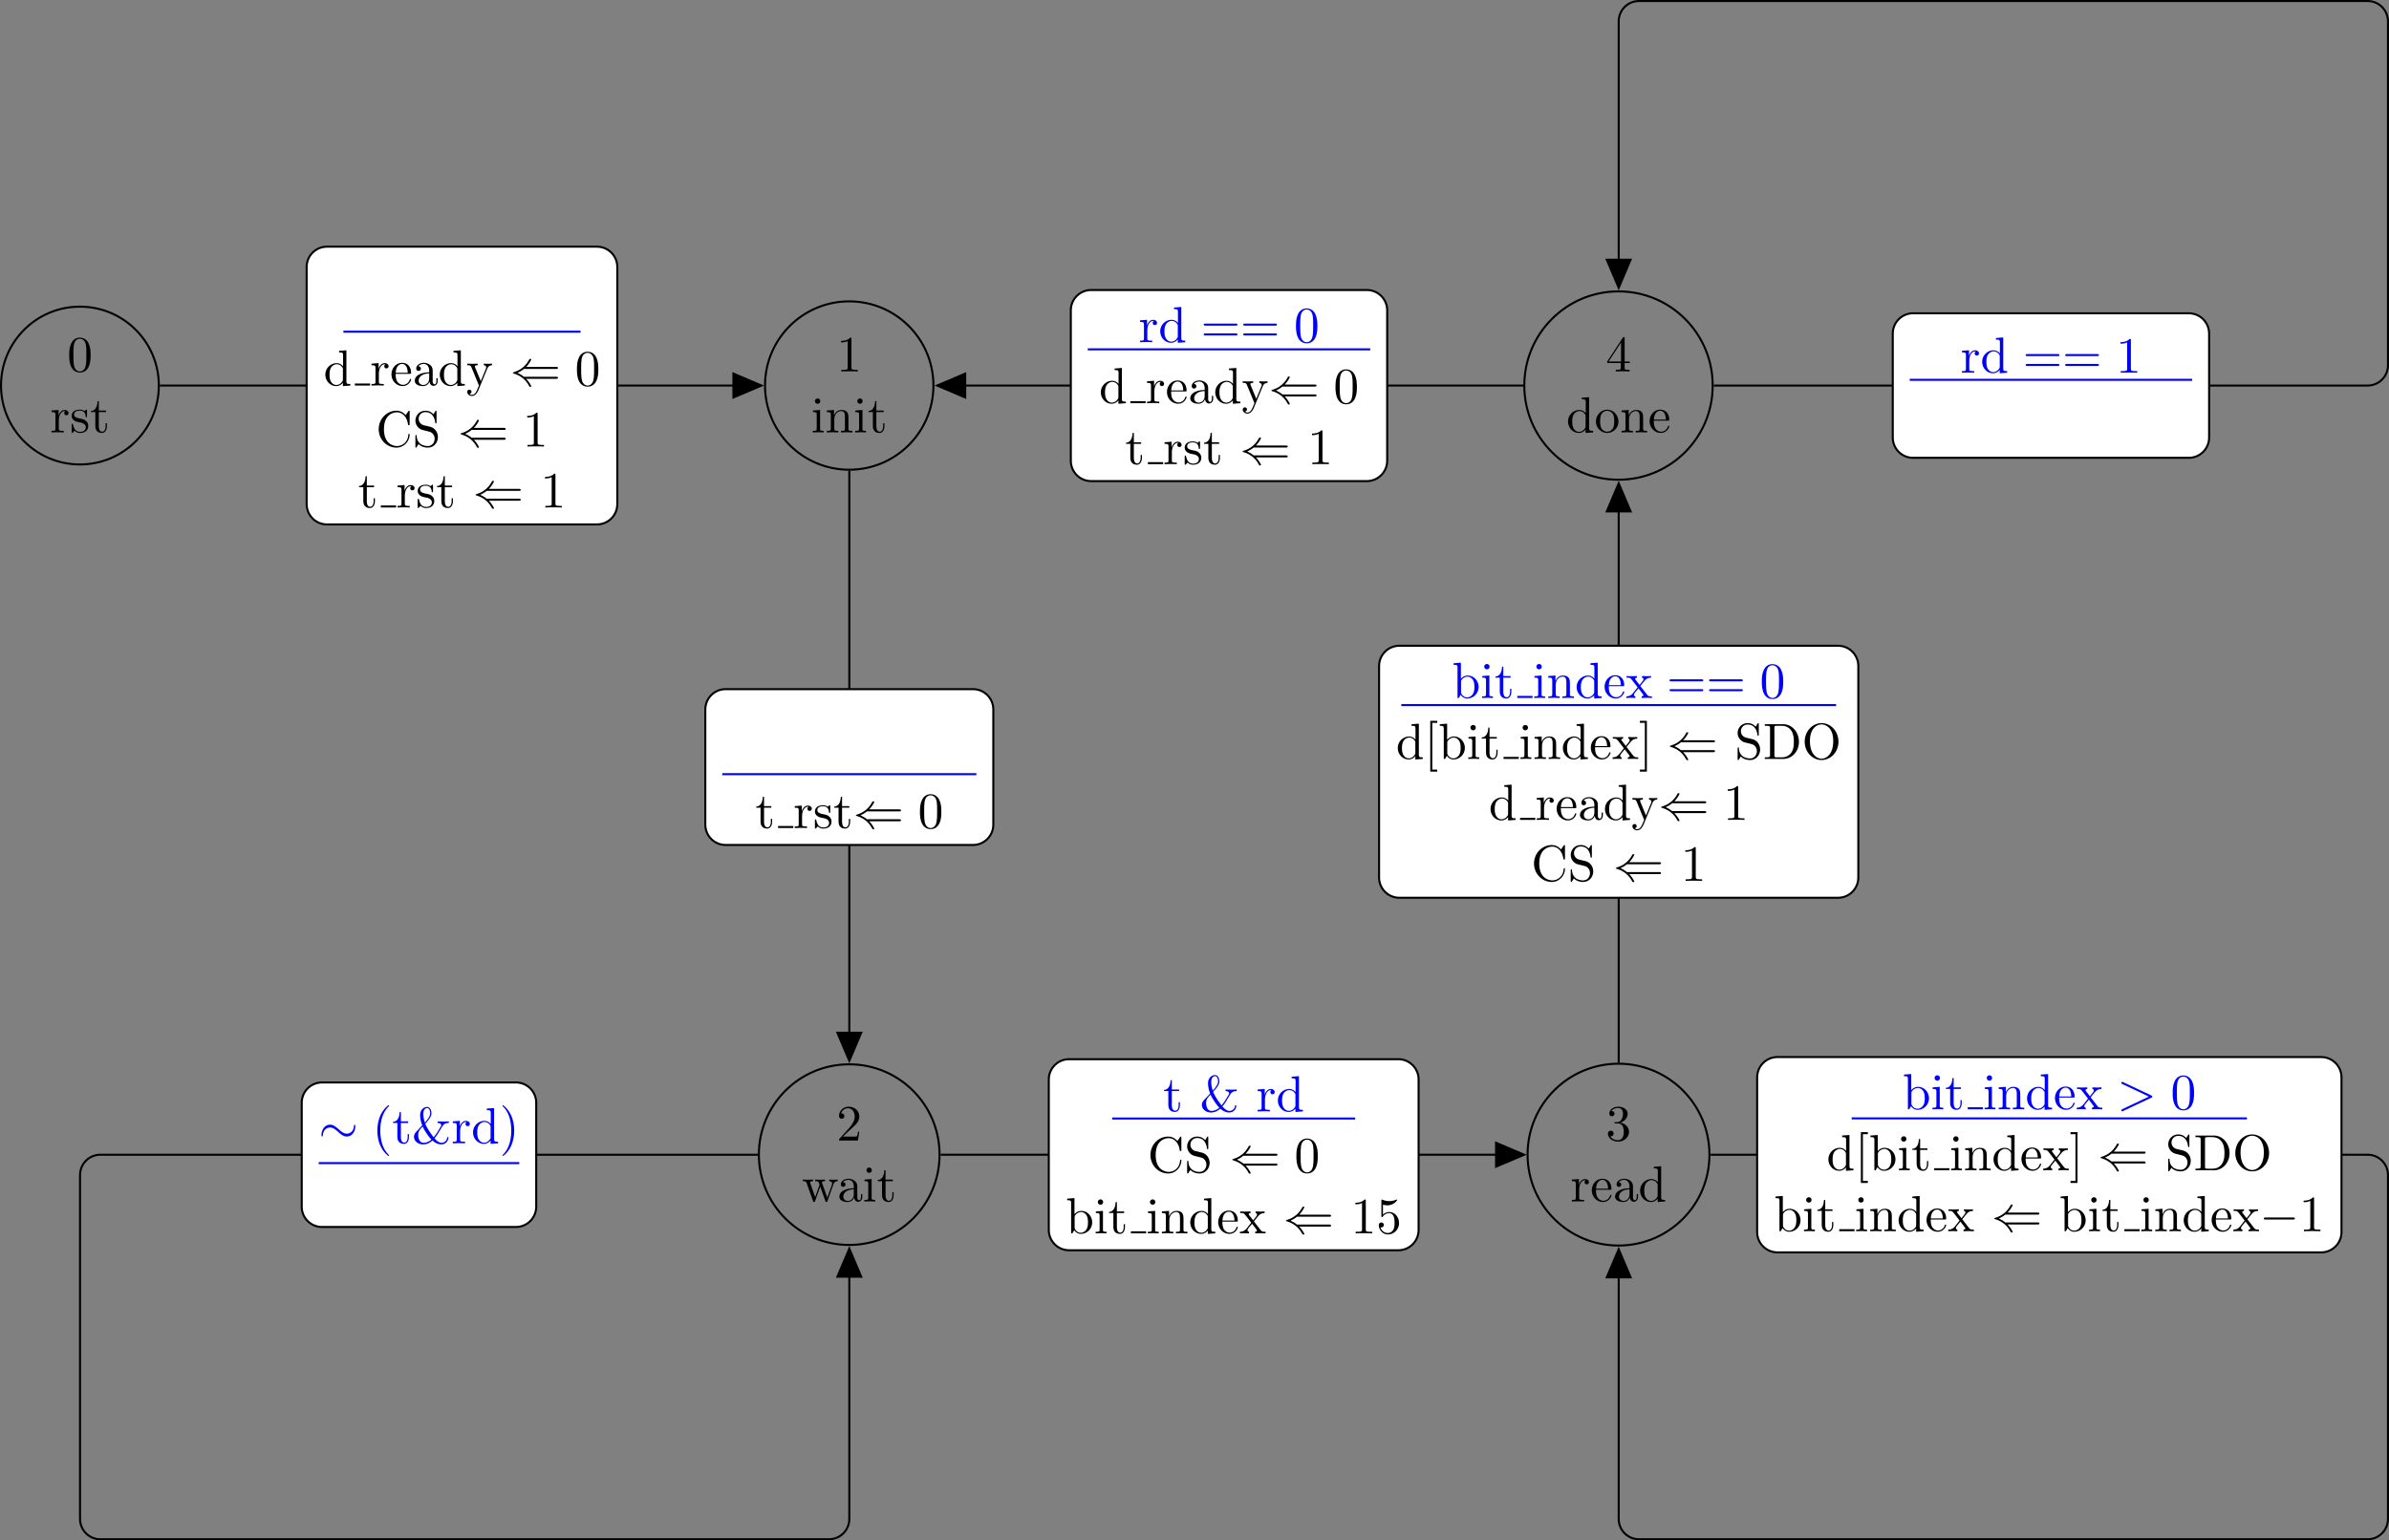 <?xml version='1.0' encoding='UTF-8'?>
<!-- This file was generated by dvisvgm 2.9.1 -->
<svg version='1.1' xmlns='http://www.w3.org/2000/svg' xmlns:xlink='http://www.w3.org/1999/xlink' width='936.641pt' height='604.055pt' viewBox='-0 -604.047 936.641 604.055'>
<rect x="-0" y="-604.047" width="936.641" height="604.055" fill="#808080" stroke="none"/>
<defs>
<path id='g1-62' d='M6.725-2.271C6.834-2.321 6.914-2.371 6.914-2.491S6.834-2.66 6.725-2.71L1.205-5.31C1.076-5.38 1.056-5.38 1.026-5.38C.917-5.38 .827-5.29 .827-5.181C.827-5.091 .877-5.031 1.016-4.961L6.247-2.491L1.016-.02C.877 .05 .827 .11 .827 .199C.827 .309 .917 .399 1.026 .399C1.056 .399 1.076 .399 1.205 .329L6.725-2.271Z'/>
<path id='g0-0' d='M6.565-2.291C6.735-2.291 6.914-2.291 6.914-2.491S6.735-2.69 6.565-2.69H1.176C1.006-2.69 .827-2.69 .827-2.491S1.006-2.291 1.176-2.291H6.565Z'/>
<path id='g0-24' d='M7.193-3.328C7.193-3.547 7.133-3.646 7.054-3.646C7.004-3.646 6.924-3.577 6.914-3.387C6.874-2.431 6.217-1.883 5.519-1.883C4.892-1.883 4.413-2.311 3.925-2.74C3.417-3.198 2.899-3.656 2.222-3.656C1.136-3.656 .548-2.56 .548-1.654C.548-1.335 .677-1.335 .687-1.335C.797-1.335 .827-1.534 .827-1.564C.867-2.66 1.614-3.098 2.222-3.098C2.849-3.098 3.328-2.67 3.816-2.242C4.324-1.783 4.842-1.325 5.519-1.325C6.605-1.325 7.193-2.421 7.193-3.328Z'/>
<path id='g0-40' d='M9.056-1.325C9.225-1.325 9.405-1.325 9.405-1.524S9.225-1.724 9.046-1.724H2.72C2.301-2.082 1.793-2.341 1.465-2.491C1.823-2.65 2.311-2.909 2.72-3.258H9.046C9.225-3.258 9.405-3.258 9.405-3.457S9.225-3.656 9.056-3.656H3.168C3.646-4.115 4.164-4.991 4.164-5.121C4.164-5.23 4.035-5.23 3.975-5.23C3.895-5.23 3.826-5.23 3.786-5.151C3.577-4.772 3.298-4.244 2.65-3.666C1.963-3.059 1.295-2.79 .777-2.64C.608-2.58 .598-2.57 .578-2.55C.558-2.54 .558-2.511 .558-2.491S.558-2.451 .568-2.431L.598-2.411C.618-2.401 .628-2.391 .817-2.331C2.162-1.933 3.158-1.026 3.716 .04C3.826 .239 3.836 .249 3.975 .249C4.035 .249 4.164 .249 4.164 .139C4.164 .01 3.656-.857 3.168-1.325H9.056Z'/>
<path id='g2-38' d='M6.934-1.205C6.904-.418 6.267-.09 5.818-.09C5.28-.09 4.762-.598 4.443-.976C4.902-1.504 5.3-2.182 5.758-2.969C6.147-3.626 6.356-3.975 7.243-3.985V-4.294C6.874-4.274 6.336-4.264 6.276-4.264C6.167-4.264 5.33-4.274 5.061-4.294V-3.985C5.519-3.985 5.768-3.796 5.768-3.547C5.768-3.447 5.719-3.377 5.709-3.347C5.161-2.381 4.712-1.704 4.284-1.176C4.154-1.325 3.068-2.69 2.63-3.836C3.168-4.433 3.846-5.191 3.846-5.848C3.846-6.306 3.686-7.133 2.979-7.133C2.361-7.133 1.624-6.585 1.624-5.529C1.624-5.111 1.684-4.394 2.032-3.507L1.126-2.54C.677-2.082 .418-1.813 .418-1.275C.418-.408 1.235 .219 2.222 .219C3.068 .219 3.656-.209 4.025-.538C4.712 .06 5.3 .219 5.778 .219C6.535 .219 7.163-.349 7.183-1.205H6.934ZM2.55-4.075C2.281-4.872 2.252-5.45 2.252-5.758C2.252-6.595 2.65-6.914 2.999-6.914C3.597-6.914 3.597-5.878 3.597-5.858C3.597-5.2 2.79-4.334 2.55-4.075ZM2.122-3.278C2.341-2.809 2.491-2.511 2.919-1.893C3.108-1.614 3.467-1.096 3.836-.727C3.198-.159 2.58-.09 2.301-.09C1.474-.09 1.245-1.056 1.245-1.594C1.245-2.401 1.584-2.76 2.122-3.278Z'/>
<path id='g2-40' d='M3.298 2.391C3.298 2.361 3.298 2.341 3.128 2.172C1.883 .917 1.564-.966 1.564-2.491C1.564-4.224 1.943-5.958 3.168-7.203C3.298-7.323 3.298-7.342 3.298-7.372C3.298-7.442 3.258-7.472 3.198-7.472C3.098-7.472 2.202-6.795 1.614-5.529C1.106-4.433 .986-3.328 .986-2.491C.986-1.714 1.096-.508 1.644 .618C2.242 1.843 3.098 2.491 3.198 2.491C3.258 2.491 3.298 2.461 3.298 2.391Z'/>
<path id='g2-41' d='M2.879-2.491C2.879-3.268 2.77-4.473 2.222-5.599C1.624-6.824 .767-7.472 .667-7.472C.608-7.472 .568-7.432 .568-7.372C.568-7.342 .568-7.323 .757-7.143C1.733-6.157 2.301-4.573 2.301-2.491C2.301-.787 1.933 .966 .697 2.222C.568 2.341 .568 2.361 .568 2.391C.568 2.451 .608 2.491 .667 2.491C.767 2.491 1.664 1.813 2.252 .548C2.76-.548 2.879-1.654 2.879-2.491Z'/>
<path id='g2-48' d='M4.583-3.188C4.583-3.985 4.533-4.782 4.184-5.519C3.726-6.476 2.909-6.635 2.491-6.635C1.893-6.635 1.166-6.376 .757-5.45C.438-4.762 .389-3.985 .389-3.188C.389-2.441 .428-1.544 .837-.787C1.265 .02 1.993 .219 2.481 .219C3.019 .219 3.776 .01 4.214-.936C4.533-1.624 4.583-2.401 4.583-3.188ZM2.481 0C2.092 0 1.504-.249 1.325-1.205C1.215-1.803 1.215-2.72 1.215-3.308C1.215-3.945 1.215-4.603 1.295-5.141C1.484-6.326 2.232-6.416 2.481-6.416C2.809-6.416 3.467-6.237 3.656-5.25C3.756-4.692 3.756-3.935 3.756-3.308C3.756-2.56 3.756-1.883 3.646-1.245C3.497-.299 2.929 0 2.481 0Z'/>
<path id='g2-49' d='M2.929-6.376C2.929-6.615 2.929-6.635 2.7-6.635C2.082-5.998 1.205-5.998 .887-5.998V-5.689C1.086-5.689 1.674-5.689 2.192-5.948V-.787C2.192-.428 2.162-.309 1.265-.309H.946V0C1.295-.03 2.162-.03 2.56-.03S3.826-.03 4.174 0V-.309H3.856C2.959-.309 2.929-.418 2.929-.787V-6.376Z'/>
<path id='g2-50' d='M1.265-.767L2.321-1.793C3.875-3.168 4.473-3.706 4.473-4.702C4.473-5.838 3.577-6.635 2.361-6.635C1.235-6.635 .498-5.719 .498-4.832C.498-4.274 .996-4.274 1.026-4.274C1.196-4.274 1.544-4.394 1.544-4.802C1.544-5.061 1.365-5.32 1.016-5.32C.936-5.32 .917-5.32 .887-5.31C1.116-5.958 1.654-6.326 2.232-6.326C3.138-6.326 3.567-5.519 3.567-4.702C3.567-3.905 3.068-3.118 2.521-2.501L.608-.369C.498-.259 .498-.239 .498 0H4.194L4.473-1.733H4.224C4.174-1.435 4.105-.996 4.005-.847C3.935-.767 3.278-.767 3.059-.767H1.265Z'/>
<path id='g2-51' d='M2.889-3.507C3.706-3.776 4.284-4.473 4.284-5.26C4.284-6.077 3.407-6.635 2.451-6.635C1.445-6.635 .687-6.037 .687-5.28C.687-4.951 .907-4.762 1.196-4.762C1.504-4.762 1.704-4.981 1.704-5.27C1.704-5.768 1.235-5.768 1.086-5.768C1.395-6.257 2.052-6.386 2.411-6.386C2.819-6.386 3.367-6.167 3.367-5.27C3.367-5.151 3.347-4.573 3.088-4.134C2.79-3.656 2.451-3.626 2.202-3.616C2.122-3.606 1.883-3.587 1.813-3.587C1.733-3.577 1.664-3.567 1.664-3.467C1.664-3.357 1.733-3.357 1.903-3.357H2.341C3.158-3.357 3.527-2.68 3.527-1.704C3.527-.349 2.839-.06 2.401-.06C1.973-.06 1.225-.229 .877-.817C1.225-.767 1.534-.986 1.534-1.365C1.534-1.724 1.265-1.923 .976-1.923C.737-1.923 .418-1.783 .418-1.345C.418-.438 1.345 .219 2.431 .219C3.646 .219 4.553-.687 4.553-1.704C4.553-2.521 3.925-3.298 2.889-3.507Z'/>
<path id='g2-52' d='M2.929-1.644V-.777C2.929-.418 2.909-.309 2.172-.309H1.963V0C2.371-.03 2.889-.03 3.308-.03S4.254-.03 4.663 0V-.309H4.453C3.716-.309 3.696-.418 3.696-.777V-1.644H4.692V-1.953H3.696V-6.486C3.696-6.685 3.696-6.745 3.537-6.745C3.447-6.745 3.417-6.745 3.337-6.625L.279-1.953V-1.644H2.929ZM2.989-1.953H.558L2.989-5.669V-1.953Z'/>
<path id='g2-53' d='M4.473-2.002C4.473-3.188 3.656-4.184 2.58-4.184C2.102-4.184 1.674-4.025 1.315-3.676V-5.619C1.514-5.559 1.843-5.489 2.162-5.489C3.387-5.489 4.085-6.396 4.085-6.526C4.085-6.585 4.055-6.635 3.985-6.635C3.975-6.635 3.955-6.635 3.905-6.605C3.706-6.516 3.218-6.316 2.55-6.316C2.152-6.316 1.694-6.386 1.225-6.595C1.146-6.625 1.126-6.625 1.106-6.625C1.006-6.625 1.006-6.545 1.006-6.386V-3.437C1.006-3.258 1.006-3.178 1.146-3.178C1.215-3.178 1.235-3.208 1.275-3.268C1.385-3.427 1.753-3.965 2.56-3.965C3.078-3.965 3.328-3.507 3.407-3.328C3.567-2.959 3.587-2.57 3.587-2.072C3.587-1.724 3.587-1.126 3.347-.707C3.108-.319 2.74-.06 2.281-.06C1.554-.06 .986-.588 .817-1.176C.847-1.166 .877-1.156 .986-1.156C1.315-1.156 1.484-1.405 1.484-1.644S1.315-2.132 .986-2.132C.847-2.132 .498-2.062 .498-1.604C.498-.747 1.186 .219 2.301 .219C3.457 .219 4.473-.737 4.473-2.002Z'/>
<path id='g2-61' d='M6.844-3.258C6.994-3.258 7.183-3.258 7.183-3.457S6.994-3.656 6.854-3.656H.887C.747-3.656 .558-3.656 .558-3.457S.747-3.258 .897-3.258H6.844ZM6.854-1.325C6.994-1.325 7.183-1.325 7.183-1.524S6.994-1.724 6.844-1.724H.897C.747-1.724 .558-1.724 .558-1.524S.747-1.325 .887-1.325H6.854Z'/>
<path id='g2-67' d='M.558-3.407C.558-1.345 2.172 .219 4.025 .219C5.649 .219 6.625-1.166 6.625-2.321C6.625-2.421 6.625-2.491 6.496-2.491C6.386-2.491 6.386-2.431 6.376-2.331C6.296-.907 5.23-.09 4.144-.09C3.537-.09 1.584-.428 1.584-3.397C1.584-6.376 3.527-6.715 4.134-6.715C5.22-6.715 6.107-5.808 6.306-4.354C6.326-4.214 6.326-4.184 6.466-4.184C6.625-4.184 6.625-4.214 6.625-4.423V-6.785C6.625-6.954 6.625-7.024 6.516-7.024C6.476-7.024 6.436-7.024 6.356-6.904L5.858-6.167C5.489-6.526 4.981-7.024 4.025-7.024C2.162-7.024 .558-5.44 .558-3.407Z'/>
<path id='g2-68' d='M.349-6.804V-6.496H.588C1.355-6.496 1.375-6.386 1.375-6.027V-.777C1.375-.418 1.355-.309 .588-.309H.349V0H3.995C5.669 0 7.044-1.474 7.044-3.347C7.044-5.24 5.699-6.804 3.995-6.804H.349ZM2.72-.309C2.252-.309 2.232-.379 2.232-.707V-6.097C2.232-6.426 2.252-6.496 2.72-6.496H3.716C4.334-6.496 5.021-6.276 5.529-5.569C5.958-4.981 6.047-4.125 6.047-3.347C6.047-2.242 5.858-1.644 5.499-1.156C5.3-.887 4.732-.309 3.726-.309H2.72Z'/>
<path id='g2-79' d='M7.183-3.377C7.183-5.41 5.679-7.024 3.866-7.024C2.082-7.024 .558-5.43 .558-3.377C.558-1.335 2.092 .219 3.866 .219C5.679 .219 7.183-1.365 7.183-3.377ZM3.875-.04C2.919-.04 1.584-.917 1.584-3.517C1.584-6.097 3.039-6.775 3.866-6.775C4.732-6.775 6.157-6.067 6.157-3.517C6.157-.877 4.792-.04 3.875-.04Z'/>
<path id='g2-83' d='M3.477-3.866L2.202-4.174C1.584-4.324 1.196-4.862 1.196-5.44C1.196-6.137 1.733-6.745 2.511-6.745C4.174-6.745 4.394-5.111 4.453-4.663C4.463-4.603 4.463-4.543 4.573-4.543C4.702-4.543 4.702-4.593 4.702-4.782V-6.785C4.702-6.954 4.702-7.024 4.593-7.024C4.523-7.024 4.513-7.014 4.443-6.894L4.095-6.326C3.796-6.615 3.387-7.024 2.501-7.024C1.395-7.024 .558-6.147 .558-5.091C.558-4.264 1.086-3.537 1.863-3.268C1.973-3.228 2.481-3.108 3.178-2.939C3.447-2.869 3.746-2.8 4.025-2.431C4.234-2.172 4.334-1.843 4.334-1.514C4.334-.807 3.836-.09 2.999-.09C2.71-.09 1.953-.139 1.425-.628C.847-1.166 .817-1.803 .807-2.162C.797-2.262 .717-2.262 .687-2.262C.558-2.262 .558-2.192 .558-2.012V-.02C.558 .149 .558 .219 .667 .219C.737 .219 .747 .199 .817 .09C.817 .08 .847 .05 1.176-.478C1.484-.139 2.122 .219 3.009 .219C4.174 .219 4.971-.757 4.971-1.853C4.971-2.849 4.314-3.666 3.477-3.866Z'/>
<path id='g2-91' d='M2.54 2.491V2.092H1.574V-7.073H2.54V-7.472H1.176V2.491H2.54Z'/>
<path id='g2-93' d='M1.584-7.472H.219V-7.073H1.186V2.092H.219V2.491H1.584V-7.472Z'/>
<path id='g2-97' d='M3.318-.757C3.357-.359 3.626 .06 4.095 .06C4.304 .06 4.912-.08 4.912-.887V-1.445H4.663V-.887C4.663-.309 4.413-.249 4.304-.249C3.975-.249 3.935-.697 3.935-.747V-2.74C3.935-3.158 3.935-3.547 3.577-3.915C3.188-4.304 2.69-4.463 2.212-4.463C1.395-4.463 .707-3.995 .707-3.337C.707-3.039 .907-2.869 1.166-2.869C1.445-2.869 1.624-3.068 1.624-3.328C1.624-3.447 1.574-3.776 1.116-3.786C1.385-4.134 1.873-4.244 2.192-4.244C2.68-4.244 3.248-3.856 3.248-2.969V-2.6C2.74-2.57 2.042-2.54 1.415-2.242C.667-1.903 .418-1.385 .418-.946C.418-.139 1.385 .11 2.012 .11C2.67 .11 3.128-.289 3.318-.757ZM3.248-2.391V-1.395C3.248-.448 2.531-.11 2.082-.11C1.594-.11 1.186-.458 1.186-.956C1.186-1.504 1.604-2.331 3.248-2.391Z'/>
<path id='g2-98' d='M1.714-3.756V-6.914L.279-6.804V-6.496C.976-6.496 1.056-6.426 1.056-5.938V0H1.305C1.315-.01 1.395-.149 1.664-.618C1.813-.389 2.232 .11 2.969 .11C4.154 .11 5.191-.867 5.191-2.152C5.191-3.417 4.214-4.403 3.078-4.403C2.301-4.403 1.873-3.935 1.714-3.756ZM1.743-1.136V-3.188C1.743-3.377 1.743-3.387 1.853-3.547C2.242-4.105 2.79-4.184 3.029-4.184C3.477-4.184 3.836-3.925 4.075-3.547C4.334-3.138 4.364-2.57 4.364-2.162C4.364-1.793 4.344-1.196 4.055-.747C3.846-.438 3.467-.11 2.929-.11C2.481-.11 2.122-.349 1.883-.717C1.743-.927 1.743-.956 1.743-1.136Z'/>
<path id='g2-100' d='M3.786-.548V.11L5.25 0V-.309C4.553-.309 4.473-.379 4.473-.867V-6.914L3.039-6.804V-6.496C3.736-6.496 3.816-6.426 3.816-5.938V-3.786C3.527-4.144 3.098-4.403 2.56-4.403C1.385-4.403 .339-3.427 .339-2.142C.339-.877 1.315 .11 2.451 .11C3.088 .11 3.537-.229 3.786-.548ZM3.786-3.218V-1.176C3.786-.996 3.786-.976 3.676-.807C3.377-.329 2.929-.11 2.501-.11C2.052-.11 1.694-.369 1.455-.747C1.196-1.156 1.166-1.724 1.166-2.132C1.166-2.501 1.186-3.098 1.474-3.547C1.684-3.856 2.062-4.184 2.6-4.184C2.949-4.184 3.367-4.035 3.676-3.587C3.786-3.417 3.786-3.397 3.786-3.218Z'/>
<path id='g2-101' d='M1.116-2.511C1.176-3.995 2.012-4.244 2.351-4.244C3.377-4.244 3.477-2.899 3.477-2.511H1.116ZM1.106-2.301H3.885C4.105-2.301 4.134-2.301 4.134-2.511C4.134-3.497 3.597-4.463 2.351-4.463C1.196-4.463 .279-3.437 .279-2.192C.279-.857 1.325 .11 2.471 .11C3.686 .11 4.134-.996 4.134-1.186C4.134-1.285 4.055-1.305 4.005-1.305C3.915-1.305 3.895-1.245 3.875-1.166C3.527-.139 2.63-.139 2.531-.139C2.032-.139 1.634-.438 1.405-.807C1.106-1.285 1.106-1.943 1.106-2.301Z'/>
<path id='g2-105' d='M1.763-4.403L.369-4.294V-3.985C1.016-3.985 1.106-3.925 1.106-3.437V-.757C1.106-.309 .996-.309 .329-.309V0C.648-.01 1.186-.03 1.425-.03C1.773-.03 2.122-.01 2.461 0V-.309C1.803-.309 1.763-.359 1.763-.747V-4.403ZM1.803-6.137C1.803-6.456 1.554-6.665 1.275-6.665C.966-6.665 .747-6.396 .747-6.137C.747-5.868 .966-5.609 1.275-5.609C1.554-5.609 1.803-5.818 1.803-6.137Z'/>
<path id='g2-110' d='M1.096-3.427V-.757C1.096-.309 .986-.309 .319-.309V0C.667-.01 1.176-.03 1.445-.03C1.704-.03 2.222-.01 2.56 0V-.309C1.893-.309 1.783-.309 1.783-.757V-2.59C1.783-3.626 2.491-4.184 3.128-4.184C3.756-4.184 3.866-3.646 3.866-3.078V-.757C3.866-.309 3.756-.309 3.088-.309V0C3.437-.01 3.945-.03 4.214-.03C4.473-.03 4.991-.01 5.33 0V-.309C4.812-.309 4.563-.309 4.553-.608V-2.511C4.553-3.367 4.553-3.676 4.244-4.035C4.105-4.204 3.776-4.403 3.198-4.403C2.471-4.403 2.002-3.975 1.724-3.357V-4.403L.319-4.294V-3.985C1.016-3.985 1.096-3.915 1.096-3.427Z'/>
<path id='g2-111' d='M4.692-2.132C4.692-3.407 3.696-4.463 2.491-4.463C1.245-4.463 .279-3.377 .279-2.132C.279-.847 1.315 .11 2.481 .11C3.686 .11 4.692-.867 4.692-2.132ZM2.491-.139C2.062-.139 1.624-.349 1.355-.807C1.106-1.245 1.106-1.853 1.106-2.212C1.106-2.6 1.106-3.138 1.345-3.577C1.614-4.035 2.082-4.244 2.481-4.244C2.919-4.244 3.347-4.025 3.606-3.597S3.866-2.59 3.866-2.212C3.866-1.853 3.866-1.315 3.646-.877C3.427-.428 2.989-.139 2.491-.139Z'/>
<path id='g2-114' d='M1.664-3.308V-4.403L.279-4.294V-3.985C.976-3.985 1.056-3.915 1.056-3.427V-.757C1.056-.309 .946-.309 .279-.309V0C.667-.01 1.136-.03 1.415-.03C1.813-.03 2.281-.03 2.68 0V-.309H2.471C1.733-.309 1.714-.418 1.714-.777V-2.311C1.714-3.298 2.132-4.184 2.889-4.184C2.959-4.184 2.979-4.184 2.999-4.174C2.969-4.164 2.77-4.045 2.77-3.786C2.77-3.507 2.979-3.357 3.198-3.357C3.377-3.357 3.626-3.477 3.626-3.796S3.318-4.403 2.889-4.403C2.162-4.403 1.803-3.736 1.664-3.308Z'/>
<path id='g2-115' d='M2.072-1.933C2.291-1.893 3.108-1.733 3.108-1.016C3.108-.508 2.76-.11 1.983-.11C1.146-.11 .787-.677 .598-1.524C.568-1.654 .558-1.694 .458-1.694C.329-1.694 .329-1.624 .329-1.445V-.13C.329 .04 .329 .11 .438 .11C.488 .11 .498 .1 .687-.09C.707-.11 .707-.13 .887-.319C1.325 .1 1.773 .11 1.983 .11C3.128 .11 3.587-.558 3.587-1.275C3.587-1.803 3.288-2.102 3.168-2.222C2.839-2.54 2.451-2.62 2.032-2.7C1.474-2.809 .807-2.939 .807-3.517C.807-3.866 1.066-4.274 1.923-4.274C3.019-4.274 3.068-3.377 3.088-3.068C3.098-2.979 3.188-2.979 3.208-2.979C3.337-2.979 3.337-3.029 3.337-3.218V-4.224C3.337-4.394 3.337-4.463 3.228-4.463C3.178-4.463 3.158-4.463 3.029-4.344C2.999-4.304 2.899-4.214 2.859-4.184C2.481-4.463 2.072-4.463 1.923-4.463C.707-4.463 .329-3.796 .329-3.238C.329-2.889 .488-2.61 .757-2.391C1.076-2.132 1.355-2.072 2.072-1.933Z'/>
<path id='g2-116' d='M1.724-3.985H3.148V-4.294H1.724V-6.127H1.474C1.465-5.31 1.166-4.244 .189-4.204V-3.985H1.036V-1.235C1.036-.01 1.963 .11 2.321 .11C3.029 .11 3.308-.598 3.308-1.235V-1.803H3.059V-1.255C3.059-.518 2.76-.139 2.391-.139C1.724-.139 1.724-1.046 1.724-1.215V-3.985Z'/>
<path id='g2-119' d='M6.167-3.347C6.346-3.846 6.655-3.975 7.004-3.985V-4.294C6.785-4.274 6.496-4.264 6.276-4.264C5.988-4.264 5.539-4.284 5.35-4.294V-3.985C5.709-3.975 5.928-3.796 5.928-3.507C5.928-3.447 5.928-3.427 5.878-3.298L4.971-.747L3.985-3.527C3.945-3.646 3.935-3.666 3.935-3.716C3.935-3.985 4.324-3.985 4.523-3.985V-4.294C4.234-4.284 3.726-4.264 3.487-4.264C3.188-4.264 2.899-4.274 2.6-4.294V-3.985C2.969-3.985 3.128-3.965 3.228-3.836C3.278-3.776 3.387-3.477 3.457-3.288L2.6-.877L1.654-3.537C1.604-3.656 1.604-3.676 1.604-3.716C1.604-3.985 1.993-3.985 2.192-3.985V-4.294C1.893-4.284 1.335-4.264 1.106-4.264C1.066-4.264 .538-4.274 .179-4.294V-3.985C.677-3.985 .797-3.955 .917-3.636L2.172-.11C2.222 .03 2.252 .11 2.381 .11S2.531 .05 2.58-.09L3.587-2.909L4.603-.08C4.643 .03 4.672 .11 4.802 .11S4.961 .02 5.001-.08L6.167-3.347Z'/>
<path id='g2-120' d='M2.859-2.341C3.158-2.72 3.537-3.208 3.776-3.467C4.085-3.826 4.493-3.975 4.961-3.985V-4.294C4.702-4.274 4.403-4.264 4.144-4.264C3.846-4.264 3.318-4.284 3.188-4.294V-3.985C3.397-3.965 3.477-3.836 3.477-3.676S3.377-3.387 3.328-3.328L2.71-2.55L1.933-3.557C1.843-3.656 1.843-3.676 1.843-3.736C1.843-3.885 1.993-3.975 2.192-3.985V-4.294C1.933-4.284 1.275-4.264 1.116-4.264C.907-4.264 .438-4.274 .169-4.294V-3.985C.867-3.985 .877-3.975 1.345-3.377L2.331-2.092L1.395-.907C.917-.329 .329-.309 .12-.309V0C.379-.02 .687-.03 .946-.03C1.235-.03 1.654-.01 1.893 0V-.309C1.674-.339 1.604-.468 1.604-.618C1.604-.837 1.893-1.166 2.501-1.883L3.258-.887C3.337-.777 3.467-.618 3.467-.558C3.467-.468 3.377-.319 3.108-.309V0C3.407-.01 3.965-.03 4.184-.03C4.453-.03 4.842-.02 5.141 0V-.309C4.603-.309 4.423-.329 4.194-.618L2.859-2.341Z'/>
<path id='g2-121' d='M4.134-3.347C4.394-3.975 4.902-3.985 5.061-3.985V-4.294C4.832-4.274 4.543-4.264 4.314-4.264C4.134-4.264 3.666-4.284 3.447-4.294V-3.985C3.756-3.975 3.915-3.806 3.915-3.557C3.915-3.457 3.905-3.437 3.856-3.318L2.849-.867L1.743-3.547C1.704-3.646 1.684-3.686 1.684-3.726C1.684-3.985 2.052-3.985 2.242-3.985V-4.294C1.983-4.284 1.325-4.264 1.156-4.264C.887-4.264 .488-4.274 .189-4.294V-3.985C.667-3.985 .857-3.985 .996-3.636L2.491 0C2.441 .13 2.301 .458 2.242 .588C2.022 1.136 1.743 1.823 1.106 1.823C1.056 1.823 .827 1.823 .638 1.644C.946 1.604 1.026 1.385 1.026 1.225C1.026 .966 .837 .807 .608 .807C.408 .807 .189 .936 .189 1.235C.189 1.684 .608 2.042 1.106 2.042C1.733 2.042 2.142 1.474 2.381 .907L4.134-3.347Z'/>
</defs>
<g id='page1' transform='matrix(2 0 0 2 0 0)'>
<path d='M31.137-226.422C31.137-234.965 24.211-241.891 15.668-241.891C7.125-241.891 .199-234.965 .199-226.422C.199-217.879 7.125-210.953 15.668-210.953C24.211-210.953 31.137-217.879 31.137-226.422Z' stroke='#000' fill='none' stroke-width='.399' stroke-miterlimit='10'/>
<g transform='matrix(1 0 0 1 -5.853 9.188)'>
<use x='19.031' y='-238.377' xlink:href='#g2-48'/>
<use x='15.668' y='-226.422' xlink:href='#g2-114'/>
<use x='19.57' y='-226.422' xlink:href='#g2-115'/>
<use x='23.5' y='-226.422' xlink:href='#g2-116'/>
</g>
<path d='M182.98-226.422C182.98-235.539 175.59-242.93 166.472-242.93C157.359-242.93 149.968-235.539 149.968-226.422C149.968-217.305 157.359-209.918 166.472-209.918C175.59-209.918 182.98-217.305 182.98-226.422Z' stroke='#000' fill='none' stroke-width='.399' stroke-miterlimit='10'/>
<g transform='matrix(1 0 0 1 143.333 9.188)'>
<use x='20.65' y='-238.377' xlink:href='#g2-49'/>
<use x='15.668' y='-226.422' xlink:href='#g2-105'/>
<use x='18.436' y='-226.422' xlink:href='#g2-110'/>
<use x='23.971' y='-226.422' xlink:href='#g2-105'/>
<use x='26.738' y='-226.422' xlink:href='#g2-116'/>
</g>
<path d='M184.183-75.617C184.183-85.398 176.254-93.328 166.472-93.328C156.691-93.328 148.761-85.398 148.761-75.617S156.691-57.906 166.472-57.906C176.254-57.906 184.183-65.836 184.183-75.617Z' stroke='#000' fill='none' stroke-width='.399' stroke-miterlimit='10'/>
<g transform='matrix(1 0 0 1 141.535 159.993)'>
<use x='22.448' y='-238.377' xlink:href='#g2-50'/>
<use x='15.668' y='-226.422' xlink:href='#g2-119'/>
<use x='22.587' y='-226.422' xlink:href='#g2-97'/>
<use x='27.568' y='-226.422' xlink:href='#g2-105'/>
<use x='30.336' y='-226.422' xlink:href='#g2-116'/>
</g>
<path d='M335.105-75.617C335.105-85.461 327.125-93.445 317.277-93.445C307.433-93.445 299.453-85.461 299.453-75.617C299.453-65.77 307.433-57.789 317.277-57.789C327.125-57.789 335.105-65.77 335.105-75.617Z' stroke='#000' fill='none' stroke-width='.399' stroke-miterlimit='10'/>
<g transform='matrix(1 0 0 1 292.188 159.993)'>
<use x='22.601' y='-238.377' xlink:href='#g2-51'/>
<use x='15.668' y='-226.422' xlink:href='#g2-114'/>
<use x='19.57' y='-226.422' xlink:href='#g2-101'/>
<use x='23.998' y='-226.422' xlink:href='#g2-97'/>
<use x='28.98' y='-226.422' xlink:href='#g2-100'/>
</g>
<path d='M335.742-226.422C335.742-236.621 327.476-244.887 317.277-244.887C307.082-244.887 298.812-236.621 298.812-226.422C298.812-216.223 307.082-207.957 317.277-207.957C327.476-207.957 335.742-216.223 335.742-226.422Z' stroke='#000' fill='none' stroke-width='.399' stroke-miterlimit='10'/>
<g transform='matrix(1 0 0 1 291.371 9.188)'>
<use x='23.417' y='-238.377' xlink:href='#g2-52'/>
<use x='15.668' y='-226.422' xlink:href='#g2-100'/>
<use x='21.203' y='-226.422' xlink:href='#g2-111'/>
<use x='26.184' y='-226.422' xlink:href='#g2-110'/>
<use x='31.719' y='-226.422' xlink:href='#g2-101'/>
</g>
<path d='M31.34-226.422H148.976' stroke='#000' fill='none' stroke-width='.399' stroke-miterlimit='10'/>
<path d='M143.773-228.758L149.273-226.422L143.773-224.086Z'/>
<path d='M143.773-228.758L149.273-226.422L143.773-224.086Z' stroke='#000' fill='none' stroke-width='.399' stroke-miterlimit='10'/>
<path d='M117.027-253.652H64.098C61.895-253.652 60.113-251.867 60.113-249.668V-203.176C60.113-200.977 61.895-199.191 64.098-199.191H117.027C119.226-199.191 121.011-200.977 121.011-203.176V-249.668C121.011-251.867 119.226-253.652 117.027-253.652Z' fill='#fff'/>
<path d='M117.027-253.652H64.098C61.895-253.652 60.113-251.867 60.113-249.668V-203.176C60.113-200.977 61.895-199.191 64.098-199.191H117.027C119.226-199.191 121.011-200.977 121.011-203.176V-249.668C121.011-251.867 119.226-253.652 117.027-253.652Z' stroke='#000' fill='none' stroke-width='.399' stroke-miterlimit='10'/>
<rect x='19.551' y='-261.092' height='.398' width='46.492' transform='matrix(1 0 0 1 47.764 23.911)' fill='#00f'/>
<g transform='matrix(1 0 0 1 47.764 23.911)'>
<use x='15.668' y='-250.332' xlink:href='#g2-100'/>
</g>
<rect x='21.801' y='-250.731' height='.399' width='2.989' transform='matrix(1 0 0 1 47.764 23.911)'/>
<g transform='matrix(1 0 0 1 47.764 23.911)'>
<use x='24.79' y='-250.332' xlink:href='#g2-114'/>
<use x='28.692' y='-250.332' xlink:href='#g2-101'/>
<use x='33.12' y='-250.332' xlink:href='#g2-97'/>
<use x='38.101' y='-250.332' xlink:href='#g2-100'/>
<use x='43.636' y='-250.332' xlink:href='#g2-121'/>
<use x='52.215' y='-250.332' xlink:href='#g0-40'/>
<use x='64.945' y='-250.332' xlink:href='#g2-48'/>
<use x='25.916' y='-238.377' xlink:href='#g2-67'/>
<use x='33.111' y='-238.377' xlink:href='#g2-83'/>
<use x='41.967' y='-238.377' xlink:href='#g0-40'/>
<use x='54.697' y='-238.377' xlink:href='#g2-49'/>
<use x='22.421' y='-226.422' xlink:href='#g2-116'/>
</g>
<rect x='26.893' y='-226.821' height='.399' width='2.989' transform='matrix(1 0 0 1 47.764 23.911)'/>
<g transform='matrix(1 0 0 1 47.764 23.911)'>
<use x='29.882' y='-226.422' xlink:href='#g2-114'/>
<use x='33.784' y='-226.422' xlink:href='#g2-115'/>
<use x='37.713' y='-226.422' xlink:href='#g2-116'/>
<use x='44.909' y='-226.422' xlink:href='#g0-40'/>
<use x='58.192' y='-226.422' xlink:href='#g2-49'/>
</g>
<path d='M166.492-209.715V-94.32' stroke='#000' fill='none' stroke-width='.399' stroke-miterlimit='10'/>
<path d='M168.828-99.523L166.492-94.02L164.156-99.523Z'/>
<path d='M168.828-99.523L166.492-94.02L164.156-99.523Z' stroke='#000' fill='none' stroke-width='.399' stroke-miterlimit='10'/>
<path d='M190.734-166.891H142.25C140.05-166.891 138.265-165.106 138.265-162.902V-140.32C138.265-138.121 140.05-136.336 142.25-136.336H190.734C192.937-136.336 194.722-138.121 194.722-140.32V-162.902C194.722-165.106 192.937-166.891 190.734-166.891Z' fill='#fff'/>
<path d='M190.734-166.891H142.25C140.05-166.891 138.265-165.106 138.265-162.902V-140.32C138.265-138.121 140.05-136.336 142.25-136.336H190.734C192.937-136.336 194.722-138.121 194.722-140.32V-162.902C194.722-165.106 192.937-166.891 190.734-166.891Z' stroke='#000' fill='none' stroke-width='.399' stroke-miterlimit='10'/>
<rect x='15.668' y='-237.182' height='.398' width='49.813' transform='matrix(1 0 0 1 125.919 86.764)' fill='#00f'/>
<g transform='matrix(1 0 0 1 125.919 86.764)'>
<use x='22.136' y='-226.422' xlink:href='#g2-116'/>
</g>
<rect x='26.608' y='-226.821' height='.399' width='2.989' transform='matrix(1 0 0 1 125.919 86.764)'/>
<g transform='matrix(1 0 0 1 125.919 86.764)'>
<use x='29.597' y='-226.422' xlink:href='#g2-114'/>
<use x='33.499' y='-226.422' xlink:href='#g2-115'/>
<use x='37.428' y='-226.422' xlink:href='#g2-116'/>
<use x='41.303' y='-226.422' xlink:href='#g0-40'/>
<use x='54.033' y='-226.422' xlink:href='#g2-48'/>
</g>
<path d='M148.578-75.598H19.672C17.469-75.598 15.688-73.816 15.688-71.613V-4.18C15.688-1.98 17.469-.195 19.672-.195H162.508C164.707-.195 166.492-1.98 166.492-4.18V-56.879' stroke='#000' fill='none' stroke-width='.399' stroke-miterlimit='10'/>
<path d='M164.157-51.676L166.493-57.176L168.829-51.676Z'/>
<path d='M164.157-51.676L166.493-57.176L168.829-51.676Z' stroke='#000' fill='none' stroke-width='.399' stroke-miterlimit='10'/>
<path d='M101.133-89.77H63.133C60.934-89.77 59.148-87.988 59.148-85.785V-65.41C59.148-63.207 60.934-61.426 63.133-61.426H101.133C103.332-61.426 105.117-63.207 105.117-65.41V-85.785C105.117-87.988 103.332-89.77 101.133-89.77Z' fill='#fff'/>
<path d='M101.133-89.77H63.133C60.934-89.77 59.148-87.988 59.148-85.785V-65.41C59.148-63.207 60.934-61.426 63.133-61.426H101.133C103.332-61.426 105.117-63.207 105.117-65.41V-85.785C105.117-87.988 103.332-89.77 101.133-89.77Z' stroke='#000' fill='none' stroke-width='.399' stroke-miterlimit='10'/>
<g fill='#00f' transform='matrix(1 0 0 1 46.802 160.538)'>
<use x='15.668' y='-238.377' xlink:href='#g0-24'/>
<use x='26.184' y='-238.377' xlink:href='#g2-40'/>
<use x='30.059' y='-238.377' xlink:href='#g2-116'/>
<use x='33.933' y='-238.377' xlink:href='#g2-38'/>
<use x='41.682' y='-238.377' xlink:href='#g2-114'/>
<use x='45.584' y='-238.377' xlink:href='#g2-100'/>
<use x='51.119' y='-238.377' xlink:href='#g2-41'/>
</g>
<rect x='15.668' y='-234.691' height='.398' width='39.325' transform='matrix(1 0 0 1 46.802 160.538)' fill='#00f'/>
<path d='M184.402-75.598H298.476' stroke='#000' fill='none' stroke-width='.399' stroke-miterlimit='10'/>
<path d='M293.274-77.934L298.778-75.598L293.274-73.262Z'/>
<path d='M293.274-77.934L298.778-75.598L293.274-73.262Z' stroke='#000' fill='none' stroke-width='.399' stroke-miterlimit='10'/>
<path d='M274.109-94.332H209.582C207.383-94.332 205.597-92.547 205.597-90.348V-60.848C205.597-58.645 207.383-56.863 209.582-56.863H274.109C276.308-56.863 278.093-58.645 278.093-60.848V-90.348C278.093-92.547 276.308-94.332 274.109-94.332Z' fill='#fff'/>
<path d='M274.109-94.332H209.582C207.383-94.332 205.597-92.547 205.597-90.348V-60.848C205.597-58.645 207.383-56.863 209.582-56.863H274.109C276.308-56.863 278.093-58.645 278.093-60.848V-90.348C278.093-92.547 276.308-94.332 274.109-94.332Z' stroke='#000' fill='none' stroke-width='.399' stroke-miterlimit='10'/>
<g fill='#00f' transform='matrix(1 0 0 1 193.25 166.24)'>
<use x='34.744' y='-250.332' xlink:href='#g2-116'/>
<use x='41.939' y='-250.332' xlink:href='#g2-38'/>
<use x='53.009' y='-250.332' xlink:href='#g2-114'/>
<use x='56.911' y='-250.332' xlink:href='#g2-100'/>
</g>
<rect x='24.781' y='-249.137' height='.398' width='47.627' transform='matrix(1 0 0 1 193.25 166.24)' fill='#00f'/>
<g transform='matrix(1 0 0 1 193.25 166.24)'>
<use x='31.714' y='-238.377' xlink:href='#g2-67'/>
<use x='38.909' y='-238.377' xlink:href='#g2-83'/>
<use x='47.765' y='-238.377' xlink:href='#g0-40'/>
<use x='60.495' y='-238.377' xlink:href='#g2-48'/>
<use x='15.668' y='-226.422' xlink:href='#g2-98'/>
<use x='21.203' y='-226.422' xlink:href='#g2-105'/>
<use x='23.971' y='-226.422' xlink:href='#g2-116'/>
</g>
<rect x='28.443' y='-226.821' height='.399' width='2.989' transform='matrix(1 0 0 1 193.25 166.24)'/>
<g transform='matrix(1 0 0 1 193.25 166.24)'>
<use x='31.431' y='-226.422' xlink:href='#g2-105'/>
<use x='34.199' y='-226.422' xlink:href='#g2-110'/>
<use x='39.734' y='-226.422' xlink:href='#g2-100'/>
<use x='45.269' y='-226.422' xlink:href='#g2-101'/>
<use x='49.696' y='-226.422' xlink:href='#g2-120'/>
<use x='58.275' y='-226.422' xlink:href='#g0-40'/>
<use x='71.559' y='-226.422' xlink:href='#g2-49'/>
<use x='76.54' y='-226.422' xlink:href='#g2-53'/>
</g>
<path d='M335.343-75.598H464.136C466.336-75.598 468.121-73.816 468.121-71.613V-4.18C468.121-1.98 466.336-.195 464.136-.195H321.3C319.097-.195 317.316-1.98 317.316-4.18V-56.762' stroke='#000' fill='none' stroke-width='.399' stroke-miterlimit='10'/>
<path d='M314.981-51.559L317.317-57.059L319.649-51.559Z'/>
<path d='M314.981-51.559L317.317-57.059L319.649-51.559Z' stroke='#000' fill='none' stroke-width='.399' stroke-miterlimit='10'/>
<path d='M455.019-94.75H348.441C346.242-94.75 344.457-92.965 344.457-90.762V-60.434C344.457-58.23 346.242-56.449 348.441-56.449H455.019C457.222-56.449 459.008-58.23 459.008-60.434V-90.762C459.008-92.965 457.222-94.75 455.019-94.75Z' fill='#fff'/>
<path d='M455.019-94.75H348.441C346.242-94.75 344.457-92.965 344.457-90.762V-60.434C344.457-58.23 346.242-56.449 348.441-56.449H455.019C457.222-56.449 459.008-58.23 459.008-60.434V-90.762C459.008-92.965 457.222-94.75 455.019-94.75Z' stroke='#000' fill='none' stroke-width='.399' stroke-miterlimit='10'/>
<g fill='#00f' transform='matrix(1 0 0 1 332.109 165.824)'>
<use x='40.846' y='-250.332' xlink:href='#g2-98'/>
<use x='46.381' y='-250.332' xlink:href='#g2-105'/>
<use x='49.149' y='-250.332' xlink:href='#g2-116'/>
</g>
<rect x='53.621' y='-250.731' height='.399' width='2.989' transform='matrix(1 0 0 1 332.109 165.824)' fill='#00f'/>
<g fill='#00f' transform='matrix(1 0 0 1 332.109 165.824)'>
<use x='56.609' y='-250.332' xlink:href='#g2-105'/>
<use x='59.377' y='-250.332' xlink:href='#g2-110'/>
<use x='64.912' y='-250.332' xlink:href='#g2-100'/>
<use x='70.446' y='-250.332' xlink:href='#g2-101'/>
<use x='74.874' y='-250.332' xlink:href='#g2-120'/>
<use x='82.9' y='-250.332' xlink:href='#g1-62'/>
<use x='93.416' y='-250.332' xlink:href='#g2-48'/>
</g>
<rect x='30.884' y='-248.748' height='.398' width='77.476' transform='matrix(1 0 0 1 332.109 165.824)' fill='#00f'/>
<g transform='matrix(1 0 0 1 332.109 165.824)'>
<use x='25.971' y='-238.377' xlink:href='#g2-100'/>
<use x='31.506' y='-238.377' xlink:href='#g2-91'/>
<use x='34.274' y='-238.377' xlink:href='#g2-98'/>
<use x='39.808' y='-238.377' xlink:href='#g2-105'/>
<use x='42.576' y='-238.377' xlink:href='#g2-116'/>
</g>
<rect x='47.048' y='-238.776' height='.399' width='2.989' transform='matrix(1 0 0 1 332.109 165.824)'/>
<g transform='matrix(1 0 0 1 332.109 165.824)'>
<use x='50.037' y='-238.377' xlink:href='#g2-105'/>
<use x='52.804' y='-238.377' xlink:href='#g2-110'/>
<use x='58.339' y='-238.377' xlink:href='#g2-100'/>
<use x='63.874' y='-238.377' xlink:href='#g2-101'/>
<use x='68.302' y='-238.377' xlink:href='#g2-120'/>
<use x='73.56' y='-238.377' xlink:href='#g2-93'/>
<use x='79.095' y='-238.377' xlink:href='#g0-40'/>
<use x='92.378' y='-238.377' xlink:href='#g2-83'/>
<use x='97.913' y='-238.377' xlink:href='#g2-68'/>
<use x='105.523' y='-238.377' xlink:href='#g2-79'/>
<use x='15.668' y='-226.422' xlink:href='#g2-98'/>
<use x='21.203' y='-226.422' xlink:href='#g2-105'/>
<use x='23.971' y='-226.422' xlink:href='#g2-116'/>
</g>
<rect x='28.443' y='-226.821' height='.399' width='2.989' transform='matrix(1 0 0 1 332.109 165.824)'/>
<g transform='matrix(1 0 0 1 332.109 165.824)'>
<use x='31.431' y='-226.422' xlink:href='#g2-105'/>
<use x='34.199' y='-226.422' xlink:href='#g2-110'/>
<use x='39.734' y='-226.422' xlink:href='#g2-100'/>
<use x='45.269' y='-226.422' xlink:href='#g2-101'/>
<use x='49.696' y='-226.422' xlink:href='#g2-120'/>
<use x='58.275' y='-226.422' xlink:href='#g0-40'/>
<use x='71.559' y='-226.422' xlink:href='#g2-98'/>
<use x='77.094' y='-226.422' xlink:href='#g2-105'/>
<use x='79.861' y='-226.422' xlink:href='#g2-116'/>
</g>
<rect x='84.333' y='-226.821' height='.399' width='2.989' transform='matrix(1 0 0 1 332.109 165.824)'/>
<g transform='matrix(1 0 0 1 332.109 165.824)'>
<use x='87.322' y='-226.422' xlink:href='#g2-105'/>
<use x='90.089' y='-226.422' xlink:href='#g2-110'/>
<use x='95.624' y='-226.422' xlink:href='#g2-100'/>
<use x='101.159' y='-226.422' xlink:href='#g2-101'/>
<use x='105.587' y='-226.422' xlink:href='#g2-120'/>
<use x='110.845' y='-226.422' xlink:href='#g0-0'/>
<use x='118.594' y='-226.422' xlink:href='#g2-49'/>
</g>
<path d='M317.32-93.629L317.316-206.945' stroke='#000' fill='none' stroke-width='.399' stroke-miterlimit='10'/>
<path d='M314.981-201.742L317.317-207.246L319.653-201.742Z'/>
<path d='M314.981-201.742L317.317-207.246L319.653-201.742Z' stroke='#000' fill='none' stroke-width='.398' stroke-miterlimit='10'/>
<path d='M360.304-175.402H274.332C272.129-175.402 270.343-173.621 270.343-171.418V-129.965C270.343-127.762 272.129-125.98 274.332-125.98H360.304C362.504-125.98 364.289-127.762 364.289-129.965V-171.418C364.289-173.621 362.504-175.402 360.304-175.402Z' fill='#fff'/>
<path d='M360.304-175.402H274.332C272.129-175.402 270.343-173.621 270.343-171.418V-129.965C270.343-127.762 272.129-125.98 274.332-125.98H360.304C362.504-125.98 364.289-127.762 364.289-129.965V-171.418C364.289-173.621 362.504-175.402 360.304-175.402Z' stroke='#000' fill='none' stroke-width='.399' stroke-miterlimit='10'/>
<g fill='#00f' transform='matrix(1 0 0 1 257.998 97.123)'>
<use x='26.669' y='-262.288' xlink:href='#g2-98'/>
<use x='32.204' y='-262.288' xlink:href='#g2-105'/>
<use x='34.971' y='-262.288' xlink:href='#g2-116'/>
</g>
<rect x='39.443' y='-262.686' height='.399' width='2.989' transform='matrix(1 0 0 1 257.998 97.123)' fill='#00f'/>
<g fill='#00f' transform='matrix(1 0 0 1 257.998 97.123)'>
<use x='42.432' y='-262.288' xlink:href='#g2-105'/>
<use x='45.199' y='-262.288' xlink:href='#g2-110'/>
<use x='50.734' y='-262.288' xlink:href='#g2-100'/>
<use x='56.269' y='-262.288' xlink:href='#g2-101'/>
<use x='60.697' y='-262.288' xlink:href='#g2-120'/>
<use x='68.722' y='-262.288' xlink:href='#g2-61'/>
<use x='76.471' y='-262.288' xlink:href='#g2-61'/>
<use x='86.987' y='-262.288' xlink:href='#g2-48'/>
</g>
<rect x='16.706' y='-261.092' height='.398' width='85.225' transform='matrix(1 0 0 1 257.998 97.123)' fill='#00f'/>
<g transform='matrix(1 0 0 1 257.998 97.123)'>
<use x='15.668' y='-250.332' xlink:href='#g2-100'/>
<use x='21.203' y='-250.332' xlink:href='#g2-91'/>
<use x='23.971' y='-250.332' xlink:href='#g2-98'/>
<use x='29.505' y='-250.332' xlink:href='#g2-105'/>
<use x='32.273' y='-250.332' xlink:href='#g2-116'/>
</g>
<rect x='36.745' y='-250.731' height='.399' width='2.989' transform='matrix(1 0 0 1 257.998 97.123)'/>
<g transform='matrix(1 0 0 1 257.998 97.123)'>
<use x='39.734' y='-250.332' xlink:href='#g2-105'/>
<use x='42.501' y='-250.332' xlink:href='#g2-110'/>
<use x='48.036' y='-250.332' xlink:href='#g2-100'/>
<use x='53.571' y='-250.332' xlink:href='#g2-101'/>
<use x='57.999' y='-250.332' xlink:href='#g2-120'/>
<use x='63.257' y='-250.332' xlink:href='#g2-93'/>
<use x='68.791' y='-250.332' xlink:href='#g0-40'/>
<use x='82.075' y='-250.332' xlink:href='#g2-83'/>
<use x='87.61' y='-250.332' xlink:href='#g2-68'/>
<use x='95.22' y='-250.332' xlink:href='#g2-79'/>
<use x='33.85' y='-238.377' xlink:href='#g2-100'/>
</g>
<rect x='39.983' y='-238.776' height='.399' width='2.989' transform='matrix(1 0 0 1 257.998 97.123)'/>
<g transform='matrix(1 0 0 1 257.998 97.123)'>
<use x='42.972' y='-238.377' xlink:href='#g2-114'/>
<use x='46.874' y='-238.377' xlink:href='#g2-101'/>
<use x='51.301' y='-238.377' xlink:href='#g2-97'/>
<use x='56.283' y='-238.377' xlink:href='#g2-100'/>
<use x='61.818' y='-238.377' xlink:href='#g2-121'/>
<use x='67.076' y='-238.377' xlink:href='#g0-40'/>
<use x='79.806' y='-238.377' xlink:href='#g2-49'/>
<use x='42.161' y='-226.422' xlink:href='#g2-67'/>
<use x='49.356' y='-226.422' xlink:href='#g2-83'/>
<use x='58.212' y='-226.422' xlink:href='#g0-40'/>
<use x='71.495' y='-226.422' xlink:href='#g2-49'/>
</g>
<path d='M298.648-226.422H184.008' stroke='#000' fill='none' stroke-width='.399' stroke-miterlimit='10'/>
<path d='M189.211-224.086L183.707-226.422L189.211-228.758Z'/>
<path d='M189.211-224.086L183.707-226.422L189.211-228.758Z' stroke='#000' fill='none' stroke-width='.399' stroke-miterlimit='10'/>
<path d='M267.945-245.156H213.898C211.699-245.156 209.914-243.371 209.914-241.172V-211.672C209.914-209.473 211.699-207.688 213.898-207.688H267.945C270.148-207.688 271.933-209.473 271.933-211.672V-241.172C271.933-243.371 270.148-245.156 267.945-245.156Z' fill='#fff'/>
<path d='M267.945-245.156H213.898C211.699-245.156 209.914-243.371 209.914-241.172V-211.672C209.914-209.473 211.699-207.688 213.898-207.688H267.945C270.148-207.688 271.933-209.473 271.933-211.672V-241.172C271.933-243.371 270.148-245.156 267.945-245.156Z' stroke='#000' fill='none' stroke-width='.399' stroke-miterlimit='10'/>
<g fill='#00f' transform='matrix(1 0 0 1 197.567 15.415)'>
<use x='25.631' y='-250.332' xlink:href='#g2-114'/>
<use x='29.533' y='-250.332' xlink:href='#g2-100'/>
<use x='37.835' y='-250.332' xlink:href='#g2-61'/>
<use x='45.584' y='-250.332' xlink:href='#g2-61'/>
<use x='56.1' y='-250.332' xlink:href='#g2-48'/>
</g>
<rect x='15.668' y='-249.137' height='.398' width='55.376' transform='matrix(1 0 0 1 197.567 15.415)' fill='#00f'/>
<g transform='matrix(1 0 0 1 197.567 15.415)'>
<use x='17.888' y='-238.377' xlink:href='#g2-100'/>
</g>
<rect x='24.02' y='-238.776' height='.399' width='2.989' transform='matrix(1 0 0 1 197.567 15.415)'/>
<g transform='matrix(1 0 0 1 197.567 15.415)'>
<use x='27.009' y='-238.377' xlink:href='#g2-114'/>
<use x='30.911' y='-238.377' xlink:href='#g2-101'/>
<use x='35.339' y='-238.377' xlink:href='#g2-97'/>
<use x='40.32' y='-238.377' xlink:href='#g2-100'/>
<use x='45.855' y='-238.377' xlink:href='#g2-121'/>
<use x='51.113' y='-238.377' xlink:href='#g0-40'/>
<use x='63.843' y='-238.377' xlink:href='#g2-48'/>
<use x='22.98' y='-226.422' xlink:href='#g2-116'/>
</g>
<rect x='27.452' y='-226.821' height='.399' width='2.989' transform='matrix(1 0 0 1 197.567 15.415)'/>
<g transform='matrix(1 0 0 1 197.567 15.415)'>
<use x='30.441' y='-226.422' xlink:href='#g2-114'/>
<use x='34.343' y='-226.422' xlink:href='#g2-115'/>
<use x='38.272' y='-226.422' xlink:href='#g2-116'/>
<use x='45.468' y='-226.422' xlink:href='#g0-40'/>
<use x='58.751' y='-226.422' xlink:href='#g2-49'/>
</g>
<path d='M335.98-226.422H464.136C466.336-226.422 468.121-228.207 468.121-230.406V-297.84C468.121-300.039 466.336-301.824 464.136-301.824H321.3C319.097-301.824 317.316-300.039 317.316-297.84V-245.898' stroke='#000' fill='none' stroke-width='.399' stroke-miterlimit='10'/>
<path d='M319.649-251.101L317.317-245.598L314.981-251.101Z'/>
<path d='M319.649-251.101L317.317-245.598L314.981-251.101Z' stroke='#000' fill='none' stroke-width='.399' stroke-miterlimit='10'/>
<path d='M429.074-240.594H375.027C372.824-240.594 371.043-238.812 371.043-236.609V-216.234C371.043-214.031 372.824-212.25 375.027-212.25H429.074C431.273-212.25 433.058-214.031 433.058-216.234V-236.609C433.058-238.812 431.273-240.594 429.074-240.594Z' fill='#fff'/>
<path d='M429.074-240.594H375.027C372.824-240.594 371.043-238.812 371.043-236.609V-216.234C371.043-214.031 372.824-212.25 375.027-212.25H429.074C431.273-212.25 433.058-214.031 433.058-216.234V-236.609C433.058-238.812 431.273-240.594 429.074-240.594Z' stroke='#000' fill='none' stroke-width='.399' stroke-miterlimit='10'/>
<g fill='#00f' transform='matrix(1 0 0 1 358.694 9.437)'>
<use x='25.631' y='-238.377' xlink:href='#g2-114'/>
<use x='29.533' y='-238.377' xlink:href='#g2-100'/>
<use x='37.835' y='-238.377' xlink:href='#g2-61'/>
<use x='45.584' y='-238.377' xlink:href='#g2-61'/>
<use x='56.1' y='-238.377' xlink:href='#g2-49'/>
</g>
<rect x='15.668' y='-237.182' height='.398' width='55.376' transform='matrix(1 0 0 1 358.694 9.437)' fill='#00f'/>
</g>
</svg>